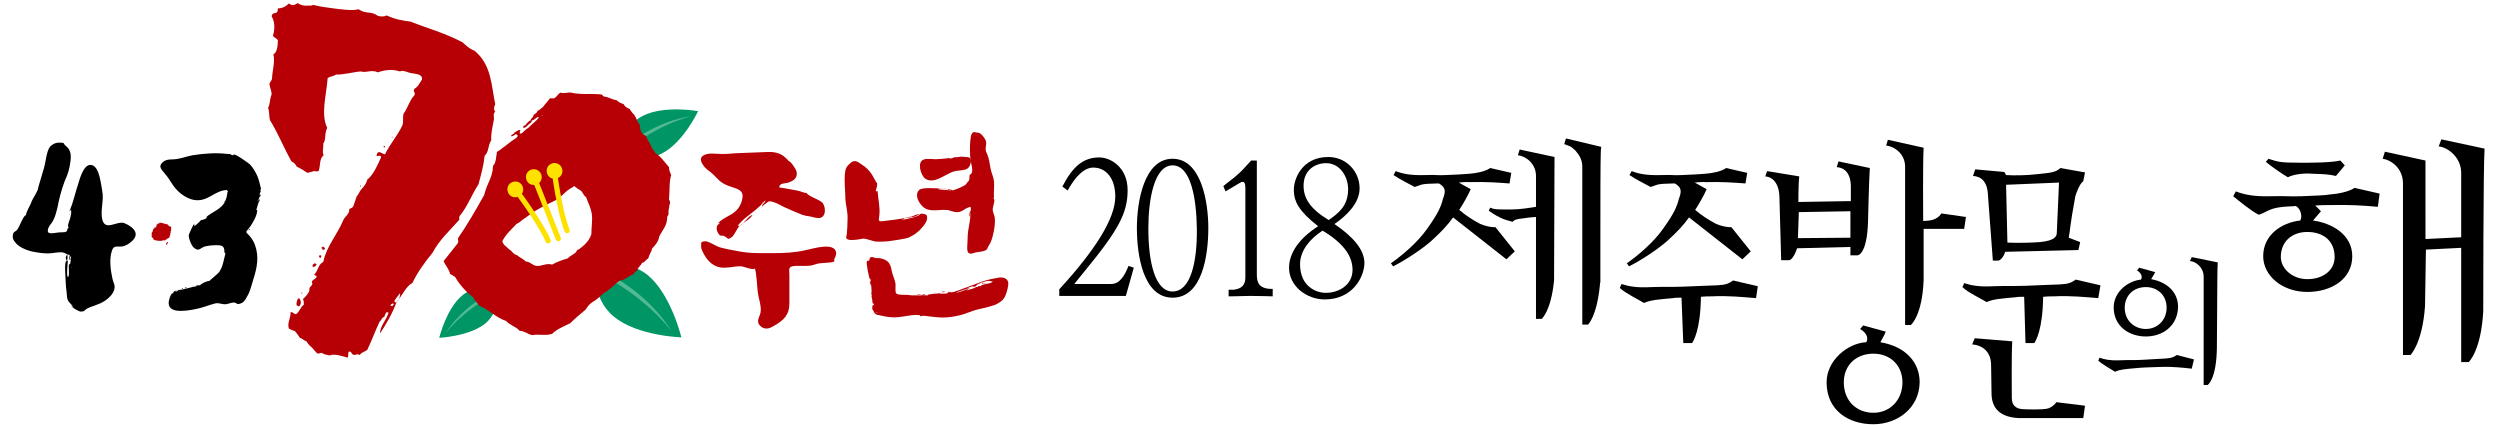 <?xml version="1.0" encoding="utf-8"?>
<!-- Generator: Adobe Illustrator 22.0.1, SVG Export Plug-In . SVG Version: 6.00 Build 0)  -->
<svg version="1.1" id="레이어_1" xmlns="http://www.w3.org/2000/svg" xmlns:xlink="http://www.w3.org/1999/xlink" x="0px"
	 y="0px" viewBox="0 0 566.9 96.4" style="enable-background:new 0 0 566.9 96.4;" xml:space="preserve">
<style type="text/css">
	.st0{fill:#009565;}
	.st1{fill:#51BA95;}
	.st2{fill-rule:evenodd;clip-rule:evenodd;fill:#B60005;}
	.st3{fill:none;}
	.st4{fill:#B60005;}
	.st5{fill-rule:evenodd;clip-rule:evenodd;}
	.st6{fill:none;stroke:#FFE100;stroke-width:1.193;stroke-linecap:round;stroke-miterlimit:10;}
	.st7{fill:#FFE100;}
</style>
<path class="st0" d="M139.2,71.8c-5.3-4.4-4-11.1-4-11.1s6.3-2.6,11.7,1.7c5.3,4.4,7.6,14.1,7.6,14.1S144.5,76.2,139.2,71.8z"/>
<path class="st1" d="M138.2,63.3c0,0,7.9,4.1,14,11.7c0,0-3.8-6.9-13.1-12.3L138.2,63.3z"/>
<path class="st0" d="M110,73.4c3.6-3,2.7-7.6,2.7-7.6s-4.3-1.8-7.9,1.2c-3.6,3-5.2,9.6-5.2,9.6S106.3,76.3,110,73.4z"/>
<path class="st1" d="M110.6,67.6c0,0-5.4,2.8-9.5,7.9c0,0,2.6-4.7,8.9-8.4L110.6,67.6z"/>
<path class="st0" d="M150.1,34.8c-4.8,2.5-9.3-0.6-9.3-0.6s0.1-5.4,4.9-7.9c4.8-2.5,12.6-1.1,12.6-1.1S155,32.3,150.1,34.8z"/>
<path class="st1" d="M143.6,32.9c0,0,5.4-4.4,12.9-6.5c0,0-6.2,0.6-13.1,5.6L143.6,32.9z"/>
<g>
	<path class="st2" d="M86.2,75.6c-0.1-1.6,1.5-3.1,1.9-4.7c-0.7-0.4-0.7,0.5-1,1c-0.5,0-0.6,0.8-1,1c-1.1,2.3-1.7,4.1-2.8,6.4
		c-0.5,0.5-1.3,0.5-1.7,1.2c-0.5-0.3-0.8-0.1-1.2,0c-0.8-0.1-0.5-0.6-1.1-0.8c-0.6,0.1-0.1,0.9-0.5,1.4c-1.6-0.5-3-0.9-4.1-0.5
		c-0.6-0.2-0.9-0.1-1.6-0.5c-0.6-0.3-0.6,0.3-1.2,0c-0.5-0.4-0.7-0.9-1.3-1.4c-0.5-0.4-0.8-0.8-1.1-1.3c-0.7-0.2-0.8-0.6-1.5-0.8
		c-0.3-0.5-0.7-1-1.1-1.5c-0.8-0.3-0.7-0.2-1.4-0.6c-0.4-1.3,0.4-2.2,0.4-3.7c0.5-0.2,0.8,0.6,1.3,0.4c0.7-0.5,1-1.7,1.7-2.1
		c0-0.4,0-0.9-0.2-1.3c0.5-0.4,1-1,1.4-1.7c0.1-0.2,0-0.5,0.1-0.8c0.2-0.5,0.9-0.6,0.5-1.4c0.2-0.5,0.7-0.5,1-1
		c0.5-0.4-0.6-0.4-0.4-0.7c0.9-0.9,0.8-2.2,2-2.8c0.8-3.7,3.1-6,4.6-9.6c0.4-0.8,1.4-1.3,1.3-2.4c0.3-0.2,0.7-0.2,0.9-0.6
		c0.3-0.8,0.5-1.5,0.8-2.3c0.4-0.4,0.6-1,0.9-1.4c0.5-0.7,1.1-1,1.5-2.4c1.3-1,2.2-3,3.1-5c0-0.9-1.1,0.1-1-0.5
		c0.3-1.4,1.2-0.3,1.9-0.2c1.2-2.5,2.8-4.1,4-6.7c0.2-0.8,0-1.6,0.2-2.5c0.9-1.2,1.4-3.1,2.4-4.1c0.5-0.7-0.4-0.9,0.1-1.6
		c0.7-0.3,1.2-1.3,1.7-2.1c0.1-1.3-1.5-1.2-2.3-1.4c-0.9-0.1-2-0.8-2.7-0.4c-1.9-0.6-3.6-0.3-5,0.2c-1.6-0.7-2.5,0.2-3.9-0.2
		c-1.5,0.1-4.1,0.8-5.6,0.7c-0.5,0.4-1.3,0.4-1.9,0.8c-0.3,4-1.6,8.2-0.1,11.3c-0.7,1.4-0.2,2.6-0.9,3.6c0.1,0.9-0.3,1.9,0.1,2.6
		c-1,0.8-0.7,2.1-1.1,3.5c-0.3,0.4-1-0.1-1.4,0.2c-0.4,0.1-0.8,0.2-1.2,0.3c-0.7-0.5-1.5-1-2.4-1.4c-0.2-0.4-0.5-0.9-1.2-1.2
		c-1.7-3-3-6.3-4.9-9.4c-0.2-0.9-0.1-1.9-0.4-2.8c0.5-0.8,0.3-1.8,0.8-3c0-0.8-0.4-1.5-0.5-2.3c0.1-0.7,0.6-0.7,0.6-1.5
		c0.1-1.8,0.7-3.7,0.3-5.3c0.8-0.3,1-1.9,1-2.9c0.2-0.6-0.9-0.8-1.1-1.3c0.5-1.7,0.4-3.2-0.3-4.4c0.2-1.3,1.5-0.1,1.4-1.8
		c1,0,1.8-0.4,2.5-1.1c1,0.7,1.4,0.2,2-0.1c0.7,0.5,1.2,0.5,1.8,0.6c0.6-0.1,1.3,0.1,1.7-0.2c1.5,0.4,3.1,0.6,4.6,0.8
		c1.5,0.2,4.4,0.6,5.7,0.2c1.8,1.2,2.7,0.3,4.4,1.5c0.7,0.2,1.4,0.2,2-0.1c1.9,0.9,3.7,1.2,5.4,1.4c4,1.6,7.6,2.5,11.8,4.7
		c0.8,0.7,1.4,1.4,2.7,1.9c3.9,3.2,3.8,7.9,4.7,12.1c-0.3,0.7-0.4,1.3,0,1.7c-0.6,0.6-0.2,1.3-0.3,1.8c-0.3,1.7-0.7,3.1-0.6,4.7
		c-0.8,1.2-0.5,2.7-1.5,3.5c-0.2,2.1-0.8,4.3-1.4,6.5c-1.5,2.3-2.6,5.2-4.2,7.1c-0.4,0.5,0.1,0.7-0.3,1.1c-2.1,2.4-4.3,4.3-5.9,7.3
		c-1.7,2.1-3.3,4.2-4.6,6.9c-1.5,0.7-2.3,3-3.5,4.1C89,71.1,87.6,73.4,86.2,75.6z M89.3,68.9c-0.4-0.2-0.6,0.1-0.8,0.4
		C89,69.5,89.2,69.3,89.3,68.9z M89.5,68.1c-0.1,0.2-0.1,0.4,0.2,0.5c0.5-0.2,1.2-1.4,1-2.1C90.3,67,89.9,67.5,89.5,68.1z"/>
	<path class="st2" d="M67.8,67.6c0.5,0.5,0.6,1.4,0,1.9c-0.2-0.1-0.3-0.2-0.5-0.2C67.1,68.8,67.4,67.7,67.8,67.6z"/>
	<path class="st2" d="M68.5,66.7c-0.2-0.1-0.1-0.3-0.1-0.4C68.6,66.3,68.5,66.5,68.5,66.7z"/>
	<path class="st2" d="M70.8,60.4c0.2-0.5,0.4-0.9,1-0.5C71.6,60.3,71.4,60.7,70.8,60.4z"/>
	<path class="st2" d="M72.3,58.3c0.1-0.2,0.1-0.3,0.2-0.5c0.1,0.1,0.2,0.1,0.4,0.2c-0.1,0.2-0.1,0.3-0.2,0.5
		C72.5,58.4,72.4,58.3,72.3,58.3z"/>
	<path class="st2" d="M72.9,56.3c0-0.1,0.1-0.2,0.1-0.3c0.1,0.1,0.2,0,0.2-0.1c0.1,0.1,0.2,0.1,0.4,0.2c-0.1,0.1,0,0.2,0.1,0.2
		c0,0.1-0.1,0.2-0.1,0.3c-0.1-0.1-0.2,0-0.2,0.1c-0.1-0.1-0.2-0.1-0.4-0.2C73.2,56.4,73.1,56.4,72.9,56.3z"/>
	<path class="st2" d="M81.8,42.4c-0.2-0.1-0.1-0.3-0.1-0.4C81.9,42,81.8,42.2,81.8,42.4z"/>
	<path class="st2" d="M87.1,33.5c-0.2-0.2-0.1-0.5,0.1-0.4C87.5,33.3,87.2,33.3,87.1,33.5z"/>
	<path class="st2" d="M88.9,31.2c-0.2-0.1,0-0.2,0.1-0.2C89.1,31.1,89,31.2,88.9,31.2z"/>
</g>
<g>
	<path d="M341.6,58.8l-12.1-9.5c-1.2,1.7-2.6,3.2-4.9,5.3c-2,1.8-5.9,4.4-8.7,5.8l-0.5-0.7c2.6-1.8,6.1-4.8,8.2-7.8
		c2.6-3.6,3.2-5.2,3.6-6.8c0.8-2,0.4-2.7-0.9-3.5h-0.4c-3.9,0.1-3.2,0.2-5.1,0.8c-1.3-0.7-3.5-1.8-4.8-2.7l0.5-0.9
		c1.5,0.6,3.4,1,6.6,0.9c3.3-0.1,2.2,0.1,4.7,0c2.3-0.1,4.6-0.2,5.4-0.3c1.4-0.1,3.7-0.5,4.7-1.3l4.8,1.1l-0.4,2.4
		c-2.7-0.2-5.3-0.4-9-0.3c0,0-0.7-0.1-2.5,0.1l2.7,1.5c-0.5,1.2-1.8,3.5-2.6,4.7c1.4,1.2,2.9,2.2,4.8,3.2c1,0.4,2.4,0.8,3.4,0.7
		l4.4,5.5L341.6,58.8z M352.4,63.6c-0.7,7-2.8,8.7-2.8,8.7h-1.3V49.2c-1.7,0.1-2.8,0.3-2.8,0.3c-2,0.2-2.1,0.4-2.5,0.8
		c-1.3-0.4-1.7-0.4-2.9-1c-1.2-0.6-1.6-0.9-2.5-1.5l0.3-0.7c1.2,0.4,1,0.4,4.8,0.4c1.8,0,3.7-0.3,5.6-0.6v-7c0-2.8-2.3-4.5-4.1-4.7
		l0.4-1.3l7.9,1.7L352.4,63.6z M363.1,33.3c0,0.2-0.1,0.6-0.1,1c-0.1,2.7-0.1,10.5-0.1,23.1v6.6c-0.1,0.2-0.1,0.4-0.1,0.6
		c-0.7,7.2-2.7,9-2.7,9h-1.3l0-35.8c0-1.3-0.5-2.4-1.2-3.2c-0.1-0.1-0.2-0.3-0.3-0.4c-0.4-0.4-0.9-0.8-1.2-1
		c-0.2-0.1-0.4-0.1-0.5-0.2l-0.3-0.1h-0.1c-0.1,0-0.1,0-0.1-0.1c-0.1,0-0.2-0.1-0.4-0.1l0.4-1.3L363.1,33.3z"/>
	<path d="M398.2,67.6c-2.6-0.2-6.4-0.6-10-0.4c-0.9,0-1.6,0-2.5,0.1c-0.1,7.6-1.7,10-2,10.5h-2l-0.4-10.3c-0.9,0-1.4,0-1.9,0.1
		c-3.2,0.3-5.1,0.4-6.6,1.1c-1.5-0.9-4.2-2.2-5.5-3.4l0.4-0.9c1.5,0.5,3.4,0.9,6.7,0.7c3.3-0.1,4.4,0,7.3-0.1c3-0.1,6.8-0.3,7.6-0.3
		c2.1-0.1,2.7-0.4,3.7-1.1l5.6,1.3L398.2,67.6z M395.1,58.8L383,49.3c-1.2,1.7-2.6,3.2-4.9,5.3c-2,1.8-5.9,4.4-8.7,5.8l-0.5-0.7
		c2.6-1.8,6.1-4.8,8.2-7.8c2.6-3.6,3.2-5.2,3.6-6.8c0.8-2,0.4-2.7-0.9-3.5c-0.1,0-0.4,0-0.4,0c-3.9,0.1-3.2,0.2-5.1,0.8
		c-1.3-0.7-3.5-1.8-4.8-2.7l0.5-0.9c1.5,0.6,3.4,1,6.6,0.9c3.3-0.1,2.2,0.1,4.7,0c2.3-0.1,4.6-0.2,5.4-0.3c1.4-0.1,3.7-0.5,4.7-1.3
		l4.8,1.1l-0.4,2.4c-2.7-0.2-5.3-0.4-9-0.3c0,0-0.7-0.1-2.5,0.1l2.7,1.5c-0.5,1.2-1.8,3.5-2.6,4.7c1.4,1.2,2.9,2.2,4.8,3.2
		c1,0.4,2.4,0.8,3.4,0.7l4.4,5.5L395.1,58.8z"/>
	<path d="M424,38.1c-0.2,3-0.4,12-0.4,12c-0.2,7.8-2.4,7.8-2.4,7.8h-1.6v-1.9l-12.1,0.3c-0.5,1.6-1.3,2.7-1.8,2.7h-1.8l-0.4-14.4
		c-0.1-3.1-1.6-4.5-3.2-4.6l0.4-1.2l7.3,1.2c-0.1,0.6-0.2,2.9-0.2,5.8l11.9-0.2v-3.2c0-3.2-1.5-4.4-3.2-4.5l0.4-1.3L424,38.1z
		 M419.6,47.9l-11.7,0.2l-0.2,5.9l11.9-0.1L419.6,47.9z M424.8,96.2c-5.6,0-10.6-3.1-10.6-9.5c0-5,4.8-8.9,9-9.1
		c0.7-1.3-0.4-2.4-1.4-3l0.7-0.8l5.1,1.4c-0.1,0.4-0.6,1.3-1.2,2.4c5.8,1,8.9,4.6,8.9,9.1C435.2,92.6,430.2,96.2,424.8,96.2z
		 M424.8,80.2c-4,0-6.7,2.7-6.7,6.5c0,4.2,2.9,6.9,6.7,6.9c3.8,0,6.6-2.9,6.6-6.9C431.4,82.9,428.7,80.2,424.8,80.2z M445.4,51.9
		l-9.2,0v11.6c-0.3,8.1-2.9,10.2-2.9,10.2H432V37.8c0-2.9-2.4-4.6-4.3-4.8l0.4-1.3l8.1,1.8c-0.2,3.1-0.1,16.6-0.1,16.6
		c0.7,0,1.8-0.1,2.3-0.3c1.1-0.4,1.6-1,1.8-1.4l5.6,0.8L445.4,51.9z"/>
	<path d="M475.8,67.6c-2.6-0.2-6.4-0.6-10-0.4c-0.9,0-1.6,0-2.5,0.1c-0.1,7.6-1.7,10-2,10.5h-2L459,67.3c-0.9,0-1.4,0-1.9,0.1
		c-3.2,0.3-5.1,0.4-6.6,1.1c-1.5-0.9-4.3-2.2-5.5-3.4l0.4-0.9c1.5,0.5,3.4,0.9,6.7,0.7c3.3-0.1,4.4,0,7.3-0.1c3-0.1,6.8-0.3,7.6-0.3
		c2.1-0.1,2.7-0.4,3.7-1.1l5.6,1.3L475.8,67.6z M472.4,94.8l-14.7,0c-4-0.2-6.1-2.1-6.1-5.6l-0.1-6.6c-0.1-3.3-2.5-4.4-4.3-4.5
		l0.6-1.4l8.5,0.7c-0.2,2.7-0.1,13-0.1,13c0.1,2,1.5,2.4,2.9,2.4c0,0,4.1,0.2,5.4-0.2c0.8-0.3,1.5-0.9,1.8-1.4l6.5,0.8L472.4,94.8z
		 M472.4,41.1c-0.8,0.5-1.6,2.7-1.8,3.4c-1.3,7-1.2,8.1-1.5,9.4l2.6,1l-0.4,1.8l-16.6,0.4c-0.4,1.3-1.2,2-1.6,2h-1.2l-1.1-14.7
		c-0.1-3.3-1.6-4.4-3.4-4.5l0.5-1.5l6.6,0.6l0.4,0.7c1.9,0.1,4.5,0.1,7-0.2c3-0.3,4.3-0.4,5.3-1.4l5.6,1L472.4,41.1z M454.9,41.9
		l0.3,13.1c0,0,2.9,0.2,7.3-0.1c3.4-0.3,3.9-1.3,3.9-2.1l0.5-11.4L454.9,41.9z"/>
	<path d="M497,83.6c-1.8-0.2-4.4-0.5-6.9-0.4c-2.6,0.1-4.1,0.1-6,0.3c-2.2,0.2-3.5,0.3-4.5,0.8c-1.1-0.7-2.9-1.7-3.8-2.5l0.3-0.7
		c1,0.4,2.4,0.7,4.6,0.6c2.3-0.1,3,0,5-0.1c2.1-0.1,4.7-0.3,5.3-0.3c1.4-0.1,1.9-0.3,2.6-0.8l3.9,1L497,83.6z M486.6,76.3
		c-3.8,0-7.3-2.3-7.3-6.6c0-3.5,3.2-6,6.2-6.3c0.5-0.9-0.3-1.7-0.9-2.1l0.5-0.6l3.6,1c-0.1,0.3-0.5,0.9-0.9,1.6
		c3.8,0.7,6.1,3.1,6.1,6.3C493.8,73.9,490.4,76.3,486.6,76.3z M486.6,65.1c-2.9,0-4.8,2-4.8,4.7c0,2.9,2.2,4.8,4.8,4.8
		c2.6,0,4.7-2,4.7-4.8C491.3,66.8,489.1,65.1,486.6,65.1z M502.9,59.5c-0.1,1.6-0.1,4.4-0.1,4.4l-0.1,15c-0.1,7.2-2.1,8.4-2.1,8.4
		h-0.9V62.7c0-2-1.7-3.4-3.1-3.5l0.4-0.9L502.9,59.5z"/>
	<path d="M539.2,46.9c-3.3-0.3-6.3-0.5-10.7-0.4c-1.1,0-2.2,0-3.5,0.1l1.3,1.3l-1.8,2.1c4.3,0.6,8.9,3.2,8.9,8.1
		c0,5.1-4.6,8.1-10.2,8.1c-5.7,0-10-3.7-10-8.1c0-4.8,4.1-7.6,8.4-8.1c0.6-1,0-2.9-1.1-3.3c-0.4,0.1-0.8,0.1-1.3,0.1
		c-4.7,0.2-4.8,1.2-7,1.9c-1.8-0.9-4.3-3-5.8-4.2l0.6-1.1c1.8,0.7,4,1.2,7.8,1.1c4-0.1,4,0.1,7,0c2.7-0.1,5.5-0.2,6.5-0.4
		c1.6-0.1,4.4-0.6,5.6-1.5l5.7,1.3L539.2,46.9z M529.7,39.9c-1.9-0.4-2.4-0.4-5.3-0.5c-2.2-0.2-4.5,0.2-5.6,0.8
		c-1.5-0.9-3.7-2.4-5-3.5l0.6-0.7c2.2,0.7,2.5,0.9,7.4,0.9c2.4,0,6.7,0,8.9-0.5l1,1.1L529.7,39.9z M523.2,52.6c-3.3,0-6,2-6,5.7
		c0,2.5,2.5,5,6,5c3.7,0,6.2-2.1,6.2-5C529.4,54.4,526.6,52.6,523.2,52.6z M563.4,33.7c-0.3,4.3-0.3,36.9-0.3,36.9
		c-0.5,9-3.3,11.5-3.3,11.5h-1.7V56.2l-8,0.4l-0.2,12.8c-0.6,8.5-3.3,11.1-3.3,11.1h-1.7l0-38.9c0-3.4-2.6-5.3-4.6-5.6l0.5-1.6
		l9.2,2L550,54.2l8.1-0.4l0-14.6c0-3.5-3-5.8-5.1-6l0.6-1.6L563.4,33.7z"/>
</g>
<g>
	<path d="M257.1,60.7l-1.8,6.4l-15.1,0v-1.5c8-8.7,12.7-16,12.7-21c0-4.2-2.1-6.6-5-6.6c-2.1,0-4.1,2.1-5.8,5.2l-1.2-0.9
		c2.3-4.4,4.6-6.6,8.4-6.6c2.6,0,6.4,2.3,6.4,7.4c0,5.2-2,9-10,18.7c-0.6,0.8-1.5,1.8-2.1,2.6c5.6,0,4.8,0,8.2,0
		c1.3,0,1.9-0.5,2.6-1.3c0.7-0.9,1.1-1.8,1.5-2.8L257.1,60.7z"/>
	<path d="M265.9,67.5c-6.7,0-8.1-9.7-8.1-15.8c0-5.9,1.6-15.7,8.1-15.7c6.5,0,8.1,9.8,8.1,15.7C274,57.7,272.7,67.5,265.9,67.5z
		 M265.9,37.5c-4.2,0-5.5,7.8-5.5,14.3c0,7.6,1.5,14.3,5.5,14.3c4.1,0,5.6-6.7,5.5-14.3C271.3,45.2,270.1,37.5,265.9,37.5z"/>
	<path d="M288.6,67.2c0,0-3-0.1-5.2-0.1c-1.8,0-2.3,0.1-4.8,0.1v-1.5c0.5,0,0.8,0,1.1,0c1.8-0.2,2.7-1,2.7-2.8V42.6
		c0-1-0.2-1.8-1.3-1.1l-3.2,1.9l-0.5-1.2c0.4-0.3,0.7-0.6,1-0.8c3.3-2.5,3.8-3.4,5.3-5h1.3v25.6c0,1.4,0,3.3,2.9,3.5
		c0.1,0,0.3,0,0.7,0V67.2z"/>
	<path d="M300.4,67.9c-4.1,0-8.1-3-8.1-7.2c0-3.2,2.2-6.6,6.6-9.4c-4.5-3.5-5.4-5.7-5.5-7.8c-0.2-2.8,1.8-7.9,7.8-7.9
		c4.1,0,7.1,3.3,7.1,7.1c0,3.3-2.8,6.1-5.7,8.1c4.4,3,6.8,5.9,6.8,8.9C309.3,63,306.6,67.9,300.4,67.9z M299.9,52.3
		c-2.8,1.8-5.1,4.5-5.1,7.6c0,5,3.6,6.6,6.1,6.5c2.9-0.1,5.8-1.9,5.8-5.2C306.7,58.4,305.1,55.4,299.9,52.3z M300.7,37
		c-2.4,0-5.1,1.5-5.1,5.1c0,2.8,1.4,5.2,5.7,7.8c2.1-1.5,4.4-3.1,4.4-7C305.7,40.1,303.9,37,300.7,37z"/>
</g>
<path class="st3" d="M132.9,44.5c-0.5-0.3-0.7-0.9-1.1-1.4c-0.6-0.3-1.1-0.7-1.6-1.1c-0.2,0.1-0.3,0.1-0.4,0.3
	c-1.4,0.7-2.3,1.9-3.6,2.8c-1.6,0.8-3.3,1.6-4.8,2.5c-0.6,0.6-1.5,0.9-2.1,1.5c-0.8,0.4-1.4,1.2-2.2,1.5c-1.1,1.3-2.5,2.3-3.2,3.9
	c0.2,0.9,1,1.3,1.5,1.8c0.7,0.4,1,1.2,1.9,1.4c0.6,0.5,1.4,0.8,1.9,1.4c1.1,0,1.5,0.9,2.5,1c1,0.1,2.2-0.7,3.5-0.3
	c1-0.6,2.2-1.1,3.5-1.4c0.6-0.6,1.4-0.9,1.9-1.4c0.2-0.2,0.1-0.7,0.6-0.6c1.2-0.9,2.3-1.9,2.9-3.5c0-1.6,0.3-3.2,0.1-4.6
	C134,46.9,133.3,45.8,132.9,44.5z"/>
<path class="st3" d="M79.1,84.2c0.6,0.3,0.9,0,1-0.6C79.5,83.3,79.4,83.8,79.1,84.2z"/>
<path class="st3" d="M88.5,81.4c0,0.2-0.1,0.5,0.3,0.5c0.6-0.3,1.4-1.7,1.1-2.5C89.4,80.1,89,80.7,88.5,81.4z"/>
<path class="st4" d="M151.7,45.2c0.2-1.8,0-4,0.5-5.5c-0.2-0.5-0.5-1-0.5-1.8c-1-1.1-1.8-2.4-3.1-3.2c-0.2-0.5-0.6-0.8-0.8-1.2
	c-0.3-1-1-1.6-1.3-2.7c-1-0.3-1.4-1.2-1.4-2.5c-0.6-0.6-0.8-1.6-1.3-2.3c-0.1-0.2-0.3-0.2-0.4-0.4c-0.2-0.3-0.5-0.6-0.6-0.9
	c-0.6-0.2-1.1-0.5-1.4-1.1c-0.7-0.2-1.2-0.5-1.6-0.9c-1.1-0.1-1.7-0.7-2.8-0.8c-0.4-0.1-0.3-0.5-0.8-0.5c-2.4-0.2-4.6,0.1-6.7-0.4
	c-0.9-0.1-1.6,0.3-2.4,0c-0.6,0.3-0.8,1-1.5,1.3c-0.3,0-0.6,0-0.9,0c-0.5,0.7-1.1,1.3-1.6,2c-0.4,0.2-0.7,0.7-1.2,0.8
	c-0.1,0.5-0.5,0.7-0.9,0.9c0,0.7-0.6,0.7-0.7,1.3c-0.4,0.1-0.6,0.5-0.9,0.7c-0.1,0.5-0.8,0.4-0.8,0.9c0.4,0.3,0.8-0.3,1.1-0.5
	c0.3-0.4,0.9-0.5,0.9-1.1c0.7,0,1.1-1,1.6-0.7c-0.5,0.8-1.3,1.3-2,2c-0.3,0.4-0.8,0.6-1.1,0.9c-0.4,0.3-0.6,0.8-1.2,0.8
	c-0.2-0.4,0.4-0.9-0.1-0.8c-0.5,0-0.7,0.4-1.1,0.5c-0.1,0.5-0.8,0.4-0.8,0.9c0.7,0.1,1.1-1,1.5-0.1c-0.2,0.6-0.9,0.8-1.4,1.2
	c-0.8,0.6-1.8,1.4-2.5,1.9c-0.3,0.2-0.5,0.4-0.8,0.5c-0.2,1-0.2,2.6-0.9,3.2c-0.1,2.8-1.3,3.7-2,6.6c-1.7,3.1-4,7-5.8,9.6
	c-0.4,0.6,0.2,0.9-0.3,1.5c-1,1.3-2.1,2.6-3.1,3.9c0.1,0.5,1.6,2.4,1.4,2.9c0.5,0.2,0.8,0.5,1.2,0.7c1.1,1.9,2.5,3.4,4.2,4.7
	c0.2,0.8,0.9,1.1,1.2,1.8c2.3,0.9,3.8,2.7,6.2,3.5c0.8,1,2.2,1.2,3,2.2c1.2,0.1,1.8,0.7,2.8,1c1.6-0.3,3.2,0.2,4.6-0.3
	c1.1-1.1,2.7-1.7,4.1-2.4c1.1-1.1,2.3-2.1,3.5-3.1c0.4-0.6,0.8-1.2,1.4-1.6c1.1-0.6,1.9-1.4,2.8-2.2c1.4-0.7,2.3-2,3.6-2.8
	c1.3-0.1,1.9-1.1,3.1-1.4c0.1-0.4,0.3-0.7,0.7-0.7c0.2-0.9,0.9-1.2,1.2-1.9c0.7-0.1,0.8-0.7,1.4-1c0.2-0.9,0.7-1.4,0.9-2.3
	c0.7-0.7,1.4-1.5,1.6-2.7c0.7-1.4,1.8-2.4,1.8-4.4c0.1-0.3,0.3-0.4,0.3-0.7c-0.1-0.9,0.2-1.4,0.2-2.1
	C152.1,46.1,151.9,45.6,151.7,45.2z M123,26.2c0.1,0.1-0.1,0.2-0.1,0.1C122.8,26.2,122.9,26.1,123,26.2z M134.1,53.1
	c-0.5,1.6-1.7,2.6-2.9,3.5c-0.4-0.1-0.4,0.4-0.6,0.6c-0.5,0.5-1.3,0.8-1.9,1.4c-1.3,0.4-2.5,0.8-3.5,1.4c-1.3-0.4-2.4,0.4-3.5,0.3
	c-1-0.1-1.5-1-2.5-1c-0.5-0.6-1.4-0.9-1.9-1.4c-0.9-0.2-1.2-1-1.9-1.4c-0.5-0.6-1.3-0.9-1.5-1.8c0.8-1.6,2.1-2.7,3.2-3.9
	c0.9-0.4,1.4-1.1,2.2-1.5c0.6-0.6,1.5-0.9,2.1-1.5c1.5-0.9,3.2-1.7,4.8-2.5c1.3-0.8,2.1-2.1,3.6-2.8c0.1-0.1,0.2-0.2,0.4-0.3
	c0.5,0.4,1.1,0.8,1.6,1.1c0.4,0.5,0.6,1.1,1.1,1.4c0.4,1.2,1.1,2.4,1.3,3.9C134.4,49.8,134.1,51.4,134.1,53.1z"/>
<g>
	<path class="st5" d="M58.7,45c0,0-0.3,0.4-0.3,0.5C58.7,45.6,58.6,45.1,58.7,45c0,0,0.1,0,0.1,0c-0.1,0,0.1,0.5,0.1,0.5
		c-0.3,0-0.6,1.8-0.8,2.1c0,0,0.2,0,0.2,0c0.2,1-1.2,3.4-1.9,4.2c-0.8,1-0.7,0.7,0.2,1.7c0.5,0.6,0.9,1.2,1.2,2c1,2.7,0.5,5.2-0.4,8
		c-0.4,1.2-0.7,2.7-1.3,3.6c-0.3,0.6-0.8,1.5-1.5,1.7c-1,0.4-0.9-0.2-1.6-0.2c-0.7,0-1.3,0.4-2,0.4c-0.8,0-1.4-0.4-2.2-0.2
		c-1.5,0.4-2.9,1-4.5,1.3c-2.5,0.5-7.2,1.2-5.8-2.6c0.1-0.2-0.2-0.4,0.3-0.3c0-0.1-0.2-0.2-0.2-0.2c0-0.1,0.4,0,0.3-0.2
		c-0.2,0,0.1,0.1-0.2,0c0.1-0.2,0.6-0.3,0.6-0.4c0-0.5,1.1-0.6,1.1-0.6c-0.2,0-0.3,0.2-0.5,0.1c0,0-0.1,0.1-0.1,0.1
		c0,0.4,0.8-0.3,0.8-0.3c0,0.3,3.7-0.9,3.6-0.7c0.1,0,0.6-0.2,0.6-0.2c0-0.1-0.4,0.1-0.4,0.1c0-0.3,0.8-0.2,1-0.2c0-0.3,1.5-1,2.1-1
		c0-0.1,2-1.7,2.2-2c0.7-1.1,0.8-1.7,1.1-2.9c0.1-0.6,0.3-0.9,0.3-1.5c-0.1,0-0.1,0-0.2,0.1c0-1.5-0.3-1.8-1.8-1.8
		c-0.9,0-1.9,0.1-2.7,0.3c-1.1,0.4-1.3,1.2-2.4,0.3c-0.6-0.5-1.2-2-1.2-2.8c0-0.3,1.1-2.7,1.3-2.7c0,0.1-0.2,0.5,0,0.5
		c0.3,0,1.5-1.3,1.5-1.3c0.3,0,1.3-0.3,1.3-0.6c0,0-0.1,0-0.1,0c-0.1-0.3,2.5-1.7,2.7-1.9c1.1-0.8,1.5-1.4,1.9-2.7
		c0.1-0.4,0.1-1.1,0.3-1.4c-0.2,0-0.2,0-0.2-0.2c-2.5,0-4,2.2-6.5,2.3c-2.3,0.1-4.5-1.6-5.7-3.3c-0.7-1-1.1-1.8-1.9-2.7
		c-0.9-1.1-1.6-1.7-0.4-2.7c1-0.8,2.1-0.4,3.4-0.7c1.1-0.2,2.2-0.6,3.3-0.8c2.5-0.4,5.4-0.6,7.8-0.3c0.3,0,0.6,0,0.9,0.1
		c0,0.3,0.8,0.2,0.7,0.1c0,0-0.2,0-0.2,0c0-0.6,3.5,1.9,3.8,2.2c0.7,0.8,1.5,2,1.9,3.3c0.3,0.8,0.5,2.1,0.6,2.1
		c0,0.1-0.2,0.4-0.2,0.5c0,0.1,0.2,0,0.2,0c-0.1,0.4-0.4,0.6-0.3,1.1c0.1,0,0.1-0.2,0.2-0.2C59.2,44.5,58.7,44.7,58.7,45z M58,47.6
		C58,47.8,58.1,47.7,58,47.6z M43.3,52.3C43.2,52.6,43.4,52.3,43.3,52.3z M44.1,65C44,65.1,44.2,64.9,44.1,65z M56.5,65.5
		C56.7,65.5,56.5,65.4,56.5,65.5z M40.7,66C40.3,66,40.7,66.2,40.7,66z M40.2,66.1C40.2,66.1,40.2,66.1,40.2,66.1
		C40.2,66.2,40.2,66.2,40.2,66.1z"/>
	<path class="st5" d="M48.6,34.9C48.4,35.1,48.6,34.8,48.6,34.9z"/>
	<path class="st5" d="M52.8,34.9C52.8,34.9,52.8,35.1,52.8,34.9z"/>
	<path class="st5" d="M51,45.6C51,45.9,50.6,45.6,51,45.6z"/>
	<path class="st5" d="M56.7,51.9c0,0.2-0.2,0.3-0.4,0.3C56.4,52.1,56.6,51.9,56.7,51.9z"/>
	<path class="st5" d="M45.3,64.7C45.1,64.7,45.3,64.5,45.3,64.7z"/>
	<path class="st5" d="M43.7,64.8C43.8,64.8,43.7,64.9,43.7,64.8z"/>
	<path class="st5" d="M43.6,64.8C43.6,64.9,43.4,64.8,43.6,64.8z"/>
	<path class="st5" d="M42.3,65.1c0,0.1-0.1,0.3-0.3,0.3C42,65.2,42.1,65.1,42.3,65.1z"/>
	<path class="st5" d="M42.7,65.2C42.8,65.2,42.7,65.3,42.7,65.2z"/>
	<path class="st5" d="M41.5,65.3c0,0.4-0.2,0-0.3,0.1C41.2,65.3,41.4,65.3,41.5,65.3z"/>
	<path class="st5" d="M41.6,65.3C41.6,65.3,41.6,65.4,41.6,65.3z"/>
	<path class="st5" d="M41.1,65.5C41.2,65.5,41.1,65.6,41.1,65.5z"/>
	<path class="st5" d="M41.9,65.5C41.9,65.6,41.8,65.5,41.9,65.5z"/>
	<path class="st5" d="M41.3,65.6C41.3,65.8,41,65.6,41.3,65.6z"/>
	<path class="st5" d="M40.7,65.7C40.7,65.7,40.6,65.7,40.7,65.7z"/>
	<path class="st5" d="M40.1,65.7C40.2,65.7,40.1,65.9,40.1,65.7z"/>
</g>
<g>
	<path class="st5" d="M14.4,32.4c0.2,0.6,1,0.9,1.3,1.6c0.4,0.7,0.4,1.6,0.3,2.4c-0.2,1.8-0.6,3.1-1.3,4.6c-0.8,2.1-1.3,4.1-1.7,6.2
		c-0.2,0.8-0.5,2-1,2.9c-0.4,0.7-0.9,1.1-1.1,1.8c-0.4,1.5,1.2,0.9,2.5,0.8c1.1-0.1,1.9,0.2,1.9-0.9c0.3,0.1,0.2-0.2,0.2-0.5
		c-0.1,0,0,0.1-0.1,0.1c0-1,1-2.5,0.7-3.9c-0.1,0-0.1,0.4-0.3,0.4c0,0,0-0.1,0-0.1c0.8-1.9,1.3-4.2,1.9-6c0.4-1.3,1.4-5.1,3.3-4.3
		c1.6,0.6,1.9,4.4,2.2,5.9c0.4,2.1-0.5,4.3,0,6.4c0.7,2.7,3.3,0.2,5,0.8c1.7,0.7,3.7,2.2,1.8,4c-0.6,0.6-1.5,1.2-2.4,1.3
		c-1.1,0.1-1.8-0.3-2.2,0.9c-0.7,1.9-0.3,4.6,0.1,6.4c0.2,1,0.7,1.4,0.4,2.5c-0.3,1-1.1,1.8-2.1,2.5c-1.3,0.9-3,1.2-4.1,1.8
		c-0.5,0.3-0.7,0.9-1.5,0.5c0,0.1,0.4,0.1,0.3,0.2c-0.6,0-2.3-1-2.3-1.4c0.1,0,0.3,0.3,0.4,0.4c0,0,0,0,0,0c0-0.3-0.9-1.1-1.1-1.4
		c-0.4-0.7-0.3-1.4-0.4-2.1c-0.2-1.3-0.2-2.6-0.3-4.1c0-0.4-0.2-2.9,0.3-2.9c0-0.1-0.5-1.2,0.2-1.2c0,0.1,0.1,1-0.2,1
		c0,0,0,0.1,0,0.1c0,0,0.1,0,0.1,0.1c0.2-0.1,0.1-0.3,0.2-0.3c0,0.2-0.4,3.9,0,3.9c0.5,0,0-2.8,0.3-2.8c0-0.2,0.2-0.1,0.2-0.2
		c0,0.2,0.3-1.7,0.2-1.7c-0.3,0.1-0.2,0.6-0.1,0.8c0,0-0.2-0.1-0.2,0c-0.2,0,0-0.9,0-1.1c-0.6,0-0.9-0.5-1.9-0.6
		c-0.7,0-1.4,0.1-2.1,0.2c-1.6,0.2-3.2-0.1-4.7-0.4c-1.2-0.3-2.9-1-3.7-2.1c-0.2-0.3-0.6-0.7-0.5-1.4c0-1,0.6-0.9,1-1.4
		c0.6-0.8,1.4-3.3,2-3.3c0-0.8,1-2.2,1.3-3.2c0.2-0.5,1.5-2.5,1.4-2.8c0.3-1.2,1-3.3,1.4-4.8c0.4-1.4,0.5-3.5,1.3-4.7
		C12.4,32.2,13.3,32.3,14.4,32.4z M9.2,42.4C9.3,42.4,9.2,42.3,9.2,42.4z M16.3,47.4C16.3,47.5,16.4,47.3,16.3,47.4z M15.9,49.7
		C15.9,50,16,49.7,15.9,49.7z M16.3,59.3C16.3,59.4,16.5,59.4,16.3,59.3z M16.4,59.6C16.2,59.5,16.4,59.7,16.4,59.6z M16.3,60.6
		C16.3,60.8,16,60.6,16.3,60.6z M16.2,60.8C16.2,60.8,16.1,60.8,16.2,60.8C16.2,60.9,16.2,60.8,16.2,60.8z M23.1,68.6
		C23.2,68.6,23.1,68.5,23.1,68.6z"/>
	<path class="st5" d="M15.7,47.7C15.7,47.7,15.7,47.6,15.7,47.7C15.8,47.7,15.7,47.7,15.7,47.7z"/>
	<path class="st5" d="M15.8,48.5C15.8,49,15.6,48.5,15.8,48.5z"/>
	<path class="st5" d="M15.9,49.5C15.8,49.4,15.8,49.4,15.9,49.5z"/>
	<path class="st5" d="M15.5,51.7C15.5,51.8,15.5,51.7,15.5,51.7z"/>
	<path class="st5" d="M15.3,51.9C15.4,51.9,15.3,52.1,15.3,51.9z"/>
	<path class="st5" d="M15.3,57.5c0,0,0,0.8-0.2,0.7C15,57.8,15.3,57.7,15.3,57.5z"/>
	<path class="st5" d="M15.6,57.8C15.7,57.8,15.6,58,15.6,57.8z"/>
	<path class="st5" d="M15.8,58.1C16,58.1,15.8,58.3,15.8,58.1z"/>
	<path class="st5" d="M15.2,58.3C15.2,58.3,15.2,58.7,15.2,58.3z"/>
	<path class="st5" d="M16.5,58.4C16.5,58.4,16.5,58.4,16.5,58.4C16.5,58.4,16.5,58.4,16.5,58.4z"/>
	<path class="st5" d="M16.2,59C16.3,59,16.2,59.1,16.2,59z"/>
</g>
<path class="st2" d="M37.7,50.8C37.7,50.8,37.7,50.8,37.7,50.8C37.8,50.8,37.8,50.8,37.7,50.8c0.1,0,0.1,0,0.1,0c0,0,0,0,0,0
	c0,0,0,0,0,0c0,0,0,0,0,0c0,0,0,0,0,0c0,0,0,0,0,0c0,0,0,0,0,0c0,0,0,0,0,0c0,0,0,0,0,0c0,0,0,0,0,0c0,0,0,0,0,0c0,0,0,0,0,0
	c0,0,0,0.1,0,0.1c0,0,0,0,0.1,0c0,0,0,0,0,0c0,0,0,0,0,0c0,0,0,0,0,0c0,0,0,0,0,0c0,0,0,0,0,0c0,0,0,0,0.1,0c0,0,0,0,0,0
	c0,0,0,0,0.1,0c0,0,0,0,0,0c0,0,0,0,0,0c0,0,0,0,0,0c0,0,0,0,0,0c0,0,0,0,0,0c0,0,0,0,0,0c0,0,0,0,0,0c0,0,0,0,0,0c0,0,0,0,0,0
	c0,0,0,0,0,0c0,0,0,0,0,0c0,0,0,0,0,0c0,0,0,0,0,0c0,0,0,0,0,0c0,0,0,0,0,0c0,0,0,0,0,0c0,0,0,0,0,0c0,0,0,0,0,0c0,0,0,0,0,0
	c0,0,0,0,0,0.1c0,0,0.1,0,0.1,0c0,0,0,0,0,0.1c0,0,0,0,0,0c0,0,0,0,0,0c0,0,0,0,0,0c0,0,0,0,0,0c0,0,0,0,0,0c0,0,0,0,0,0
	c0,0,0,0,0,0c0,0,0,0,0,0c0,0,0,0,0,0.1c0,0,0.1,0,0.1,0.1c0,0,0,0,0,0c0,0,0,0,0,0c0,0,0,0,0,0c0,0,0,0,0,0c0,0,0,0,0,0
	c0,0,0,0,0,0c0,0,0,0,0,0c0,0,0,0,0,0c0,0,0,0,0,0c0,0,0.1,0,0.1,0c0,0,0,0,0,0c0,0,0,0,0,0c0,0,0,0,0,0c0,0,0,0,0,0c0,0,0,0,0,0
	c0,0,0,0,0,0c0,0,0,0,0.1,0c0,0,0,0,0,0c0,0,0,0,0,0c0,0,0,0,0,0c0,0,0,0,0.1,0c0,0,0,0,0,0.1c0,0,0.1,0,0.1,0c0,0,0,0,0.1,0
	c0,0,0,0,0,0c0,0,0,0,0,0c0,0,0,0,0,0c0,0,0,0,0,0c0,0,0,0,0,0.1c0,0,0,0,0,0c0,0,0,0,0,0c0,0,0,0,0,0c0,0,0,0,0,0c0,0,0,0,0,0
	c0,0,0,0,0,0c0,0,0,0,0,0c0,0,0,0,0,0c0,0,0,0,0,0c0,0,0,0,0,0c0,0,0,0,0,0c0,0,0,0,0,0.1c0,0,0.1,0,0,0.1c0,0,0,0,0,0c0,0,0,0,0,0
	c0,0,0,0,0,0c0,0,0,0,0,0c0,0,0,0,0,0c0,0,0,0,0,0.1c0,0,0,0,0,0c0,0,0,0,0,0c0,0,0,0,0,0c0,0,0,0.1,0,0.1c0,0,0,0,0,0c0,0,0,0,0,0
	c0,0,0,0,0,0c0,0,0,0,0,0c0,0,0,0,0,0.1c0,0,0,0,0,0c0,0,0,0,0,0c0,0,0,0,0,0.1c0,0,0,0,0,0c0,0,0,0,0,0c0,0,0,0,0,0c0,0,0,0,0,0
	c0,0,0,0,0,0c0,0,0,0,0,0c0,0,0,0,0,0c0,0,0,0,0,0c0,0,0,0,0,0c0,0,0,0,0,0c0,0,0,0,0,0c0,0,0,0,0,0c0,0,0,0,0,0c0,0,0,0,0,0.1
	c0,0,0,0,0,0.1c0,0,0,0,0,0c0,0,0,0,0,0c0,0,0,0,0,0c0,0,0,0.1,0,0.1c0,0,0,0,0,0c0,0,0,0,0,0c0,0,0,0,0,0c0,0,0,0,0,0
	c0,0,0,0-0.1,0c0,0,0,0,0,0c0,0,0,0,0,0c0,0,0,0,0,0c0,0,0,0,0,0c0,0,0,0,0,0c0,0,0,0,0,0c0,0,0,0,0,0c0,0,0,0,0,0c0,0,0,0,0,0
	c0,0,0,0,0,0c0,0,0,0,0,0.1c0,0,0,0,0,0.1c0,0,0,0,0,0c0,0,0,0,0,0c0,0,0,0,0,0c0,0,0,0,0,0.1c0,0,0,0,0,0c0,0,0,0,0,0c0,0,0,0,0,0
	c0,0,0,0,0,0c0,0,0,0,0,0c0,0,0,0,0,0c0,0,0,0,0,0c0,0,0,0,0,0c0,0,0,0,0,0c0,0,0,0,0,0c0,0,0,0,0,0c0,0,0,0,0,0c0,0,0,0,0,0
	c0,0,0,0,0,0c0,0,0,0,0,0c0,0,0,0,0,0c0,0,0,0,0,0c0,0,0,0,0,0c0,0,0,0.1,0,0.1c0,0,0,0,0,0c0,0,0,0,0,0c0,0,0,0,0,0c0,0,0,0,0,0
	c0,0,0,0,0,0.1c0,0,0,0,0,0c0,0,0,0-0.1,0c0,0,0,0,0,0c0,0,0,0,0,0c0,0,0,0,0,0c0,0,0,0,0,0c0,0,0,0,0,0c0,0,0,0,0,0c0,0,0,0,0,0
	c0,0,0,0,0,0c0,0,0,0,0,0c0,0,0,0,0,0c0,0,0,0,0,0c0,0,0,0,0,0c0,0,0,0,0,0c0,0,0,0,0,0c0,0,0,0.1,0,0.1c0,0,0,0,0,0c0,0,0,0,0,0.1
	c0,0,0,0,0,0c0,0,0,0,0,0c0,0,0,0,0,0c0,0,0,0.1,0,0.1c0,0,0,0,0,0c0,0,0,0,0,0.1c0,0,0,0,0,0.1c0,0,0,0-0.1,0c0,0,0,0,0,0.1
	c0,0,0,0,0,0c0,0,0,0.1,0,0.1c0,0-0.1,0,0,0.1c-0.1,0-0.1,0.1-0.1,0c0,0,0,0,0,0.1c0,0,0,0,0,0.1c0,0,0,0-0.1,0c0,0,0,0,0,0
	c0,0,0,0,0,0c0,0,0,0,0,0.1c0,0,0,0,0,0c0,0,0,0,0,0c0,0,0,0,0,0c0,0,0,0,0,0c0,0,0,0,0,0c0,0,0,0,0,0c0,0,0,0,0,0c0,0,0,0,0,0
	c0,0,0,0,0,0c0,0,0,0,0,0c0,0,0,0,0,0c0,0,0,0,0,0c0,0,0,0-0.1,0c0,0,0,0-0.1,0c0,0,0,0.1,0,0.1c0,0,0,0,0,0c0,0,0,0,0,0
	c0,0,0,0,0,0c0,0,0,0,0,0c0,0,0,0,0,0c0,0,0,0,0,0c0,0,0,0,0,0c0,0,0,0,0,0c0,0,0,0,0,0c0,0,0,0,0,0c0,0,0,0,0,0c0,0,0,0,0,0
	c0,0,0,0,0,0c0,0,0,0,0,0c0,0,0,0,0,0c0,0,0,0,0,0c0,0,0,0,0,0c0,0,0,0-0.1,0c0,0,0,0,0,0c0,0,0,0,0,0c0,0,0,0,0,0c0,0,0,0-0.1,0
	c0,0,0,0,0,0c0,0,0,0,0,0c0,0,0,0,0,0c0,0,0,0,0,0c0,0,0,0,0,0c0,0,0,0,0,0c0,0,0,0,0,0c0,0,0,0,0,0c0,0,0,0-0.1,0.1
	c0,0.1,0.1,0,0,0.1c0,0-0.1,0-0.1,0c0,0,0,0,0,0c0,0,0,0,0,0c0,0,0,0,0,0c0,0,0,0,0,0c0,0,0,0-0.1,0c0,0,0,0.1-0.1,0.1c0,0,0,0,0,0
	c0,0,0,0,0,0c0,0,0,0,0,0c0,0,0,0,0,0c0,0,0,0,0,0c0,0,0,0,0,0c0,0,0,0.1,0,0.1c0,0,0,0,0,0c0,0,0,0,0,0c0,0,0,0,0,0c0,0,0,0,0.1,0
	c0,0,0,0,0,0c0,0,0,0,0,0c0.1,0,0.1,0,0.2,0c0,0,0,0,0,0c0,0,0,0,0,0c0,0,0,0,0.1,0c0,0,0,0,0,0c0,0,0,0,0,0c0,0,0,0,0,0
	c0,0,0,0,0,0c0,0,0,0-0.1,0c0,0,0,0,0,0c0,0,0,0,0,0c0,0,0,0,0,0c0,0,0,0,0,0c0,0,0,0,0,0c0,0-0.1,0-0.1,0c0,0,0,0,0,0c0,0,0,0,0,0
	c0,0,0,0,0,0c0,0-0.2,0-0.2,0c0,0,0,0,0,0c0,0,0,0-0.1,0c0,0,0,0,0,0c0,0,0,0,0,0c0,0,0,0,0,0c0,0,0,0,0,0c0,0,0,0,0,0c0,0,0,0,0,0
	c0,0-0.1,0-0.1,0c0,0,0,0,0,0c0,0,0,0,0,0c0,0,0,0,0,0c0,0-0.1,0-0.1,0c0,0,0,0,0,0c0,0,0,0,0,0c0,0,0,0,0,0c0,0,0,0-0.1,0
	c0,0,0,0,0,0c0,0,0,0,0,0c0,0,0,0,0,0c0,0,0,0,0,0c0,0,0,0-0.1,0c0,0,0,0,0,0c0,0,0,0,0,0c0,0-0.1,0-0.1,0c0,0,0,0,0,0c0,0,0,0,0,0
	c-0.1,0-0.1,0-0.1,0.1c0,0,0,0,0,0c0,0,0,0,0,0c0,0,0,0,0,0c0,0,0,0-0.1,0c0,0,0,0,0,0c0,0,0,0,0,0c0,0,0,0,0,0c0,0,0,0,0,0
	c0,0,0,0,0,0c0,0,0,0,0,0c0,0-0.1,0-0.1,0c0,0,0,0,0,0c0,0,0,0,0,0c0,0,0,0-0.1,0c0,0,0,0,0,0c0,0-0.1,0-0.1,0c0,0,0,0-0.1,0
	c0,0,0,0,0,0c0,0,0,0,0,0c0,0-0.1,0-0.1,0c0,0,0,0,0,0c0,0-0.1,0-0.1,0c0,0,0,0,0,0c0,0,0,0,0,0c0,0,0,0,0,0c0,0,0,0,0,0
	c0,0,0,0,0,0c0,0,0,0,0,0c0,0,0,0,0,0c0,0,0,0,0,0c0,0,0,0-0.1,0c0,0,0,0,0,0c0,0,0,0,0,0c0,0,0,0,0,0c0,0,0,0,0,0c0,0-0.1,0-0.1,0
	c0,0,0,0,0,0c0,0,0,0,0,0c0,0,0,0,0,0c0,0,0,0,0,0c0,0,0,0,0,0c0,0,0,0,0,0c0,0-0.1,0-0.1,0c0,0,0,0,0,0c0,0,0,0,0,0c0,0,0,0-0.1,0
	c0,0-0.1,0-0.1-0.1c0,0-0.1,0-0.1,0c0,0,0,0,0,0c0,0,0,0,0,0c0,0,0,0,0,0c0,0,0,0,0,0c0,0,0,0,0,0c0,0,0,0,0,0c0,0,0,0,0,0
	c0,0,0,0-0.1,0c0,0-0.1,0-0.1,0c0,0,0,0,0,0c0,0,0,0,0,0c0,0,0,0,0,0c0,0,0,0,0,0c0,0,0,0,0,0c0,0,0,0,0,0c0,0,0,0,0,0c0,0,0,0,0,0
	c0,0,0,0,0,0c0,0,0,0,0,0c0,0,0,0,0,0c0,0,0,0,0,0c0,0,0,0,0,0c0,0,0,0,0,0c0,0-0.1,0-0.1,0c0,0,0,0,0,0c0,0,0,0,0,0c0,0,0,0,0,0
	c0,0,0,0-0.1,0c0,0,0,0,0-0.1c0,0,0,0,0,0c0,0-0.1,0-0.1,0c0,0,0,0,0,0c0,0,0,0,0,0c0,0,0,0,0,0c0,0,0,0,0,0c0,0,0,0,0,0
	c0,0,0,0,0,0c0,0,0,0,0,0c0,0,0,0,0,0c0,0,0,0-0.1,0c0,0,0,0,0-0.1c0,0,0,0,0,0c0,0,0,0,0,0c0,0,0,0,0,0c0,0,0,0,0,0c0,0,0,0,0,0
	c0,0,0,0,0,0c0,0,0,0,0,0c0,0,0,0,0,0c0,0,0,0,0,0c0,0,0,0,0,0c0,0,0,0-0.1,0c0,0,0,0,0-0.1c0,0,0,0,0,0c0,0,0,0,0,0c0,0,0,0,0,0
	c0,0,0,0,0-0.1c0,0,0,0,0,0c0,0,0,0,0,0c0,0,0,0,0,0c0,0,0,0,0,0c0,0-0.1,0-0.1,0c0,0,0,0,0,0c0,0,0,0,0,0c0,0,0,0,0,0c0,0,0,0,0,0
	c0,0,0,0,0,0c0,0,0,0,0,0c0,0,0,0,0-0.1c0,0,0,0,0,0c0,0,0,0,0,0c0,0,0,0,0,0c0,0,0,0,0,0c0,0,0,0,0,0c0,0,0,0,0,0
	c0-0.1-0.1,0-0.1-0.1c0,0,0,0-0.1-0.1c0,0,0,0,0,0c0,0,0,0,0,0c0,0,0,0,0,0c0,0-0.1,0-0.1,0c0,0,0,0,0,0c0,0,0,0,0,0c0,0,0,0,0-0.1
	c0,0,0,0,0,0c0,0,0,0,0,0c0,0,0,0,0,0c0,0,0,0,0,0c0,0,0,0,0,0c0,0,0,0,0,0c0,0,0,0,0,0c0,0,0,0,0,0c0,0,0,0,0-0.1c0,0,0,0,0-0.1
	c0,0,0,0,0,0c0,0,0,0,0,0c0,0,0-0.1,0-0.1c0,0,0,0,0,0c0,0,0,0,0,0c0,0,0,0,0,0c0,0,0,0,0,0c0,0,0,0,0,0c0,0,0-0.1,0-0.1
	c0,0,0,0,0,0c0,0,0,0,0,0c0,0,0,0,0,0c0,0,0,0,0,0c0,0,0,0,0,0c0,0,0,0,0,0c0,0,0,0,0,0c0,0,0,0,0-0.1c0,0,0,0,0,0c0,0,0,0,0,0
	c0,0,0,0,0-0.1c0,0,0,0,0,0c0,0,0,0,0,0c0,0,0,0,0,0c0,0,0,0,0-0.1c0,0,0,0,0,0c0,0,0,0,0,0c0,0,0,0,0,0c0,0,0,0,0,0c0,0,0,0,0,0
	c0,0,0,0,0,0c0,0,0,0,0,0c0,0,0,0,0,0c0,0,0,0,0,0c0,0,0,0,0,0c0,0,0,0,0-0.1c0,0,0,0,0,0c0,0,0-0.1,0-0.1c0,0,0,0,0,0c0,0,0,0,0,0
	c0,0,0-0.1,0.1-0.1c0,0,0-0.1,0-0.1c0,0,0,0,0.1,0c0,0,0,0,0,0c0,0,0,0,0,0c0,0,0,0,0,0c0,0,0-0.1,0-0.1c0,0,0,0,0,0c0,0,0,0,0,0
	c0,0,0,0,0,0c0,0,0,0,0,0c0,0,0,0,0,0c0,0,0,0,0,0c0,0,0,0,0,0c0,0,0,0,0,0c0,0,0,0,0,0c0,0,0,0,0,0c0,0,0,0,0,0c0,0,0,0,0,0
	c0,0,0,0,0,0c0,0,0,0,0,0c0,0,0,0,0,0c0,0,0,0,0,0c0,0,0,0,0,0c0,0,0,0,0,0c0,0,0,0,0,0c0,0,0,0,0,0c0,0,0,0,0,0c0,0,0,0,0,0
	c0,0,0,0,0-0.1c0,0,0,0,0,0c0,0,0,0,0,0c0,0,0,0,0,0c0,0,0,0,0,0c0,0,0.1,0,0-0.1c0.1,0,0-0.1,0.1-0.1c0,0,0,0,0-0.1c0,0,0,0,0,0
	c0,0,0,0,0,0c0,0,0,0,0,0c0,0,0,0,0-0.1c0,0,0,0,0,0c0,0,0,0,0,0c0,0,0,0,0.1,0c0,0,0,0,0,0c0,0,0,0,0,0c0,0,0,0,0,0c0,0,0,0,0-0.1
	c0,0,0,0,0.1,0c0,0,0,0,0,0c0,0,0,0,0,0c0,0,0,0,0,0c0,0,0,0,0,0c0,0,0,0,0,0c0,0,0,0,0,0c0,0,0,0,0,0c0,0,0,0,0,0c0,0,0,0,0,0
	c0,0,0,0,0,0c0,0,0-0.1,0-0.1c0,0,0,0,0,0c0,0,0,0,0,0c0,0,0,0,0.1,0c0,0,0,0,0,0c0,0,0,0,0-0.1c0,0,0,0,0,0c0,0,0,0,0,0
	c0,0,0,0,0,0c0,0,0,0,0,0c0,0,0,0,0,0c0,0,0,0,0,0c0,0,0,0,0,0c0,0,0,0,0,0c0,0,0,0,0,0c0,0,0,0,0,0c0,0,0,0,0,0c0,0,0,0,0,0
	c0,0,0,0,0,0c0,0,0,0,0,0c0,0,0,0,0,0c0,0,0,0,0,0c0,0,0,0,0,0c0,0,0,0,0-0.1c0,0,0,0,0,0c0,0,0,0,0.1,0c0,0,0,0,0,0c0,0,0,0,0,0
	c0,0,0,0,0,0c0,0,0,0,0,0c0,0,0,0,0,0c0,0,0,0,0.1,0c0,0,0,0,0,0c0,0,0,0,0.1,0c0,0,0,0,0,0c0,0,0,0,0-0.1c0,0,0,0,0,0c0,0,0,0,0,0
	c0,0,0,0,0,0c0,0,0,0,0,0c0,0,0,0,0,0c0,0,0,0,0,0c0,0,0,0,0,0c0,0,0,0,0,0c0,0,0,0,0,0c0,0,0,0,0,0c0,0,0,0,0,0c0,0,0,0,0.1,0
	c0,0,0,0,0,0c0,0,0,0,0,0c0,0,0,0,0,0c0,0,0,0,0,0c0,0,0,0,0,0c0,0,0.1,0,0-0.1c0,0,0,0,0,0c0,0,0,0,0,0c0,0,0,0,0,0c0,0,0,0,0,0
	c0,0,0,0,0-0.1c0,0,0,0,0,0c0,0,0,0,0,0c0,0,0,0,0.1,0c0,0,0,0,0-0.1c0,0,0,0,0,0c0,0,0,0,0,0c0,0,0,0,0,0c0,0,0,0,0,0
	c0,0,0,0,0-0.1c0,0,0,0,0,0c0,0,0-0.1,0-0.2c0,0,0,0,0,0c0,0,0,0,0,0c0,0,0,0,0.1,0c0,0,0.1,0,0.1,0c0,0,0,0,0,0c0,0,0,0,0,0
	c0,0,0,0,0,0c0,0,0,0,0,0c0,0,0,0,0-0.1c0,0,0,0,0-0.1c0,0,0,0,0,0c0,0,0,0,0,0c0,0,0,0,0,0c0,0,0,0,0,0c0,0,0,0,0.1,0
	c0,0,0,0,0.1,0c0,0,0,0,0,0c0,0,0,0,0,0c0,0,0,0,0,0c0,0,0,0,0,0c0,0,0,0,0,0c0,0,0,0,0.1,0c0,0,0,0,0,0c0,0,0,0,0,0c0,0,0,0,0,0
	c0,0,0,0,0,0c0,0,0,0,0,0c0,0,0,0,0.1,0c0,0,0,0,0,0c0,0,0,0,0-0.1c0,0,0,0,0,0c0,0,0,0,0,0c0,0,0,0,0,0c0,0,0,0,0,0c0,0,0,0,0,0
	c0,0,0,0,0-0.1c0,0,0,0,0,0c0,0,0,0,0,0c0,0,0.1,0,0.1,0c0,0,0.1,0,0.1,0c0,0,0,0,0,0c0,0,0,0,0,0c0,0,0,0,0,0c0,0,0,0,0.1,0
	c0,0,0,0,0,0c0,0,0,0,0,0c0,0,0,0,0,0c0,0,0,0,0,0c0,0,0,0,0,0c0,0,0,0,0,0c0,0,0.1,0,0.1,0c0,0,0,0,0,0c0,0,0,0,0,0c0,0,0,0,0,0
	c0,0,0,0,0,0s0,0,0,0c0,0,0,0,0,0c0,0,0,0,0,0c0,0,0,0,0,0c0,0,0,0,0,0c0,0,0,0,0,0C37.6,50.8,37.6,50.8,37.7,50.8
	C37.6,50.8,37.6,50.7,37.7,50.8C37.6,50.7,37.6,50.7,37.7,50.8C37.6,50.7,37.7,50.7,37.7,50.8C37.7,50.7,37.7,50.8,37.7,50.8
	C37.7,50.8,37.7,50.8,37.7,50.8z M39.7,53C39.7,53,39.7,53,39.7,53C39.8,53.1,39.8,53.1,39.7,53C39.8,53,39.8,53,39.7,53
	C39.8,53,39.7,53,39.7,53C39.7,53,39.7,53,39.7,53z M37.9,54.9C37.9,54.9,37.9,54.9,37.9,54.9C37.9,54.9,37.9,54.9,37.9,54.9
	c0,0.1,0,0.1,0,0.1c0,0,0,0,0,0c0,0,0,0,0,0c0,0,0,0,0,0c0,0,0,0,0,0c0,0,0,0-0.1,0c0,0,0,0,0,0c0,0,0,0,0,0c0,0,0,0,0,0.1
	c0,0,0,0,0,0c0,0,0,0-0.1,0c0,0,0,0,0,0c0,0,0,0,0,0c0,0,0,0,0,0.1c0,0,0,0,0,0c0,0,0,0,0,0c0,0,0,0,0,0c0,0,0,0,0,0c0,0,0,0,0,0
	c0,0,0,0,0,0c0,0,0,0,0,0c0,0,0,0,0,0c0,0-0.1,0,0,0.1c0,0,0,0,0,0c0,0,0,0,0,0.1c0,0,0,0,0,0c0,0,0,0,0,0c0,0,0,0,0,0c0,0,0,0,0,0
	c0,0,0,0,0,0c0,0,0,0,0,0c0,0,0,0,0,0c0,0,0,0,0,0c0,0,0,0,0,0c0,0,0,0,0,0c0,0,0,0,0,0c0,0,0,0,0,0c0,0,0,0,0,0c0,0,0,0,0,0
	c0,0,0,0,0,0c0,0,0,0,0,0c0,0,0,0,0,0.1c0,0,0,0,0,0c0,0,0,0,0,0c0,0,0,0,0,0c0,0,0,0,0,0c0,0,0,0,0,0c0,0,0,0,0,0c0,0,0,0,0,0
	c0,0,0,0,0,0c0,0,0,0,0.1,0c0,0,0,0,0.1,0c0-0.1,0-0.1,0-0.1c0,0,0,0,0,0c0,0,0,0,0,0c0,0,0,0,0,0c0,0,0,0,0,0c0,0,0,0,0,0
	c0,0,0,0,0,0c0,0,0,0,0-0.1c0,0,0,0,0.1-0.1c0,0,0,0,0,0c0,0,0,0,0.1-0.1c0,0,0,0,0,0c0,0,0,0,0,0c0,0,0,0,0-0.1c0,0,0,0,0,0
	c0,0,0,0,0,0c0,0,0,0,0,0c0,0,0,0,0-0.1c0,0,0,0,0,0c0,0,0,0,0,0c0,0,0,0,0,0c0,0,0,0,0,0c0,0,0,0,0,0c0,0,0,0,0,0
	C38,54.9,37.9,54.9,37.9,54.9C37.9,54.9,37.9,54.9,37.9,54.9C37.9,54.9,37.9,54.9,37.9,54.9C37.9,54.9,37.9,54.9,37.9,54.9
	C37.9,54.9,37.9,54.9,37.9,54.9z"/>
<path class="st6" d="M116.9,43c0,0,5.5,7.2,7.4,11.6"/>
<path class="st6" d="M125.7,38.8c0,0,1.1,9,2.9,13.5"/>
<path class="st7" d="M118.6,42.6c0.2,1-0.4,1.9-1.4,2.1c-1,0.2-1.9-0.4-2.1-1.4c-0.2-1,0.4-1.9,1.4-2.1
	C117.5,41,118.4,41.6,118.6,42.6z"/>
<path class="st7" d="M127.5,38.4c0.2,1-0.4,1.9-1.4,2.1c-1,0.2-1.9-0.4-2.1-1.4c-0.2-1,0.4-1.9,1.4-2.1
	C126.3,36.8,127.3,37.4,127.5,38.4z"/>
<path class="st7" d="M122.8,39.8c0.2,1-0.4,1.9-1.4,2.1c-1,0.2-1.9-0.4-2.1-1.4c-0.2-1,0.4-1.9,1.4-2.1
	C121.6,38.2,122.6,38.8,122.8,39.8z"/>
<line class="st6" x1="121.1" y1="40.2" x2="126.6" y2="54.1"/>
<g>
	<g>
		<path class="st2" d="M178.8,36.5c0.5,0,1.7,1.9,1.8,2.3c0.4,1.6-0.7,2.3-2.2,2.7c-0.4,0.1-1.7,0-1.7,1c0,0,4.4,0.7,4.8,0.9
			c0.5,0.2,0.9,0.3,1.4,0.4c0,0-0.1-0.1-0.1-0.1c0,0,0.1,0,0.1,0c0.2,0.8,3.2,1.6,3.7,2.4c0.6,0.9,0.8,2.9-0.6,3.3
			c-0.6,0.2-1.7-0.2-2.2-0.3c-0.8-0.1-1.3-0.2-1.9-0.4c-1.5-0.6-2.7-1.1-4.2-1.8c-0.8-0.4-1.6-0.9-2.4-1.1c-1.3-0.4-1.1,0.1-2,0.6
			c-0.2,0.1-0.2,0.4-0.5,0.4c0.1-0.6,0.6-0.7,0.8-1.3c-0.4,0-0.6,0.9-0.9,0.8c0-0.1,0.4-0.6,0.4-0.6c0.1,0.6-3.7,3.4-4.2,3.8
			c-0.2,0.2-1.8,1.6-1.5,1.7c0.8,0.3,2.4-2.5,3.2-2.4c-0.6,1-2.1,1.7-2.8,2.3c-0.8,0.8-1.2,2.2-1.9,2.7c-1.1,0.8-0.8,0-1.8-0.3
			c-0.2-0.2-0.7,0.2-1.1-0.4c-0.5-0.7-0.6-1.2-0.4-1.9c0.1-0.3,0.6-0.4,0.6-0.7c-0.1,0-0.4,0.2-0.4,0.2c0.3-0.7,2.9-2,3.2-2.2
			c1.2-0.8,1.8-1.6,2.2-2.9c0.3-1.1,0.4-2.1-0.9-2.7c-1.4-0.6-2.6-0.7-4-1.8c-0.9-0.8-1.6-1.7-2.6-2.4c-0.8-0.5-2.4-2.3-1.5-3.2
			c1-1,2.9-0.6,4.1-0.6c1.5,0.1,3.2-0.2,4.7-0.2c1.8-0.1,3.5-0.1,5.2-0.2c1.7-0.1,3.1-0.1,4.5,0.9C178,35.7,178.8,36.3,178.8,36.5z
			 M173.4,45.6C173.4,45.5,173.4,45.7,173.4,45.6z M185.1,49.2C185.1,49.2,185.1,49.3,185.1,49.2C185.1,49.3,185.1,49.3,185.1,49.2z
			 M165.1,49.4C165.1,49.4,165.1,49.4,165.1,49.4z M164.9,49.6C164.9,49.7,165,49.7,164.9,49.6z"/>
		<path class="st2" d="M172.8,46.5C172.8,46.5,172.7,46.7,172.8,46.5z"/>
		<path class="st2" d="M172.9,46.9C172.8,47,172.7,46.9,172.9,46.9z"/>
		<path class="st2" d="M172.8,47c0,0.1-0.2,0.2-0.3,0.2C172.5,47.2,172.8,47,172.8,47z"/>
		<path class="st2" d="M172.4,47.3C172.4,47.3,172.4,47.3,172.4,47.3C172.5,47.3,172.4,47.3,172.4,47.3z"/>
		<path class="st2" d="M171.8,48C171.7,48,171.8,48,171.8,48C171.8,48,171.8,48,171.8,48z"/>
		<path class="st2" d="M171.5,48.1C171.5,48.1,171.5,48.1,171.5,48.1C171.5,48.1,171.5,48.1,171.5,48.1z"/>
		<path class="st2" d="M171.6,48.1C171.7,48.1,171.5,48.2,171.6,48.1z"/>
		<path class="st2" d="M171.3,48.4C171.4,48.4,171.4,48.4,171.3,48.4C171.4,48.4,171.3,48.4,171.3,48.4z"/>
		<path class="st2" d="M171.3,48.4C171.3,48.5,171.3,48.5,171.3,48.4z"/>
		<path class="st2" d="M170.9,48.7C171.1,48.7,170.7,49,170.9,48.7z"/>
		<path class="st2" d="M170.8,48.8C170.8,48.9,170.6,48.8,170.8,48.8z"/>
		<path class="st2" d="M164.7,49.4C164.7,49.4,164.7,49.4,164.7,49.4C164.7,49.4,164.7,49.4,164.7,49.4z"/>
		<path class="st2" d="M163.4,50.4C163.4,50.4,163.3,50.5,163.4,50.4z"/>
		<path class="st2" d="M163.2,50.5C163.3,50.5,163.2,50.5,163.2,50.5z"/>
		<path class="st2" d="M162.9,51C162.9,51,162.8,51,162.9,51z"/>
	</g>
	<g>
		<path class="st2" d="M221.9,30.1c0.7,0.2,1.5,1.3,1.7,2c0.1,0.5-0.1,1.2-0.1,1.6c0,0.7,0.2,0.8,0.4,1.4c0.4,0.9,0.5,2,0.7,3
			c0.2,1.2,0.7,1.9,0.8,3.1c0.1,1.3-0.1,2.5,0,3.5c0,0.1-0.1,0.2-0.1,0.4c0.5,0-0.2,1.9-0.2,2.3c0,0.8,0.5,1.5,0.5,2.3
			c0.1,1.5-0.4,3.9-0.9,5.1c-0.1,0.3-0.5,0.9-0.6,1.1c-0.3,0.5-0.1,0.6-0.7,0.9c-0.6,0.3-1.7,0.3-2.4,0.5c-2.2,0.9-1.6-1.2-1.6-2.8
			c0-1.6,0.2-2.6,0.5-4.3c0.1-0.5,0.2-1.6,0.2-2.2c0.1-1.1,0.2-1.3-0.9-0.8c-0.6,0.3-1.2,0.9-2.1,0.9c-0.9,0.1-1.6-0.5-2.6-0.5
			c-1.9-0.1-3.9,0.6-5.3-0.8c-1-1-1.8-2.6-0.8-3.7c0.7-0.7,3.9-0.4,5.2-0.3c0.2,0,1.2,0,1.2,0.1c-0.2,0-2-0.2-2,0
			c0,0.1,3.2,0.3,3.4,0.3c0-0.1-1.1-0.3-1.3-0.3c0.2,1,3.4-0.6,3.9-0.9c0.2-0.1,0.8-1,0.8-0.9c0.3-0.1,0.2-1.3,0.3-1.5
			c1.2-0.3,0.1-2.9,0.1-4.1c-0.1-1.5-0.1-3.3,0.2-4.8C220.7,29.5,221,30.1,221.9,30.1z M220,41.4C220,41.4,220,41.4,220,41.4z
			 M219.9,41.5C219.9,41.5,220,41.5,219.9,41.5z M213.3,43C213.4,43,213.3,43,213.3,43z M225.3,43.6
			C225.2,43.7,225.4,43.6,225.3,43.6z M225.4,43.8C225.4,43.7,225.3,43.8,225.4,43.8z M225.2,44.8C225.2,44.9,225.3,44.8,225.2,44.8
			z M220.4,47.1C220.3,47,220.3,47.2,220.4,47.1z"/>
		<path class="st2" d="M216.8,35.6c0,0.1-0.5,0-0.5,0.1c0,0,0,0,0,0c0,0,1.5-0.1,1.5-0.2c0,0.1,1.8,0,2.1,0.3c0.6,0.5,0.1,2-0.5,2.4
			c-0.7,0.5-2,0.4-2.8,0.6c-0.9,0.2-1.5,0.6-2.3,1c-1.3,0.7-3.1,1.7-4.5,0.7c-1-0.7-1.9-3.7-0.4-4.3c0.6-0.3,2.2-0.1,2.8-0.1
			c0.6,0,1.7-0.1,2.6-0.2c0.2,0,0.4-0.1,0.6-0.1c0,0-0.1,0.1-0.1,0.1c0,0,0,0,0,0C215.6,36.1,216.4,35.6,216.8,35.6z M216.2,35.7
			C216.2,35.7,216.1,35.7,216.2,35.7C216.1,35.7,216.2,35.7,216.2,35.7z M216.2,35.7C216.2,35.7,216.2,35.7,216.2,35.7
			C216.2,35.7,216.2,35.7,216.2,35.7z M214.5,36.1C214.5,36,214.4,36.2,214.5,36.1z"/>
		<path class="st2" d="M217,43.3C217,43.3,217,43.3,217,43.3C217,43.3,217,43.3,217,43.3z"/>
		<path class="st2" d="M220.2,47.3C220.2,47.4,220.2,47.4,220.2,47.3z"/>
		<path class="st2" d="M220.2,47.8c-0.1,0.2-0.2,1.1-0.2,1.4C219.7,49.1,219.8,47.8,220.2,47.8z"/>
		<path class="st2" d="M219.9,49.4C219.9,49.4,219.9,49.5,219.9,49.4z"/>
		<path class="st2" d="M220,49.6C219.9,49.6,220,49.7,220,49.6z"/>
		<path class="st2" d="M219.9,50.6C219.9,50.6,219.9,50.6,219.9,50.6C219.9,50.6,219.9,50.6,219.9,50.6z"/>
	</g>
	<g>
		<path class="st2" d="M160,54.7c1.2,0.2,2.2,1.1,3.3,1.4c1.4,0.4,2.8,0.6,4.3,0.9c2.5,0.5,5.3,0.4,7.8,0.4c2.4,0,4.9-0.1,7.4-0.7
			c1.5-0.3,6.5-1.9,6.8,0.6c0.1,0.5-0.4,1.4-0.4,1.4c-0.2,0.4,0.5,0.6-0.8,0.8c-1.5,0.2-2.3,0-3.7,0.5c-1.3,0.5-3.1,0.2-4.4,0.3
			c-1.7,0.1-1.3,0.8-1.3,1.9c0,2.2,0,4.3,0,6.6c0,2.6-1.3,3.9-3.7,5.2c-0.8,0.5-2,0.9-3-0.2c-1-1.1,0.2-2.2,0.2-3.3
			c0.1-1.3-0.4-2.6-0.6-3.8c-0.2-1.2-0.2-2.5-0.4-4c0-0.2-0.2-1.9-0.4-1.8c-0.4,0.4-2.3-0.4-2.9-0.5c-1.3-0.1-2.6,0.3-3.8,0.3
			c-2.5,0.1-4.1-1.5-5.1-3.7c-0.2-0.4-0.4-1-0.3-1.5C158.9,54.6,159.5,54.8,160,54.7z M178.2,57.2C178.2,57.2,178.4,57.2,178.2,57.2
			z M176.7,57.3C176.7,57.3,176.7,57.3,176.7,57.3z M180.5,59.5c0,0-0.2,0-0.2,0.1C180.3,59.6,180.6,59.5,180.5,59.5z M180.7,59.6
			C180.8,59.6,180.7,59.5,180.7,59.6z M179.4,59.6C179.4,59.7,179.4,59.6,179.4,59.6z M179.3,59.7C179.4,59.7,179.3,59.6,179.3,59.7
			z M180.3,60C180.5,60,180.4,59.9,180.3,60z"/>
	</g>
	<g>
		<path class="st2" d="M199.2,58.5c2,0.3,2.7,1,3,2.9c0.2,1,0.6,1.7,0.8,2.6c0.2,0.7-0.1,2,0.2,2.5c0.4,0.5,2.5,0.3,3.2,0.4
			c0,0.1-0.1,0-0.1,0.1c0,0,0.2,0,0.2,0c0,0,0.1,0,0.1,0c0,0-0.1,0-0.2,0c0-0.1,0.8,0,0.8,0c0,0-0.1,0-0.1,0c0-0.1,2,0.1,2.1-0.1
			c0-0.1-1.1,0-1.2,0c0-0.3,1.4,0,1.4,0c0-0.1-0.2-0.1-0.2-0.1c0.1-0.2,0.8,0,0.7,0.1c-0.1-0.1-0.5-0.1-0.5,0.1c0.3-0.1,0.7,0,1,0
			c0-0.1,0-0.1-0.1-0.1c0.1-0.2,2.6-0.4,2.8-0.4c0,0.2,1.9,0.1,1.9-0.1c0,0-0.1,0-0.1-0.1c0.2,0,0.5-0.1,0.7-0.1
			c0,0.1-0.1,0.1-0.1,0.1c0,0,0,0,0,0c1.1,0,2.6-0.8,3.6-1.1c1.1-0.4,2.2-0.8,3.2-1.2c1.1-0.4,2.2-0.7,3.4-0.9
			c0.9-0.2,2.4-0.5,2.9,0.8c0.2,0.7-0.3,2.4-0.6,3.1c-0.4,1-1.2,1.6-2.3,2.1c-1.4,0.5-2.7,0.8-4.1,1.1c-1.3,0.3-2.6,1-4,1.3
			c-1.2,0.3-2.5,0.5-3.8,0.5c-1.4,0-3.3-0.3-4.3-0.4c-0.4,0-0.4,0.1-0.8,0.1c0,0-0.1,0-0.1,0c0-0.1,0.1-0.1,0.1-0.2
			c-1.4-0.3-3.5,0.3-4.9,0.4c-1.6,0.2-3.1-0.1-4.3-0.4c-0.6-0.1-0.7-0.1-1.1-0.4c-0.2-0.2-0.5-1-0.6-1c0,0.1-0.1-1.1-0.1-1.1
			c0,0.3,0.1,0.5,0.1,0.7c0,0,0,0,0,0c0.2,0,0-0.3,0-0.4c0.1,0,0.1,0,0.1-0.1c0.1,0,0.1,0,0.1,0.1c0,0,0.2-0.3,0.2-0.4
			c-0.1-0.1-0.1,0-0.2,0c-0.3-0.1-0.4-3.6-0.4-3.6c0-0.3-0.1-0.7-0.1-1.1c-0.2,0,0,0.5-0.2,0.5c0-0.1-0.1-1.1,0-1.1
			c0,0.1,0.1,0.6,0.1,0.6c0-0.1,0.1-0.9,0-0.9c-0.1,0-0.1,0.2-0.1,0.1c-0.2-0.2-1-3.9-0.7-4.2c0.1-0.1,0.4-0.1,0.5-0.1
			C197.3,57.5,198.3,58.8,199.2,58.5z M197.5,63C197.6,63.3,197.6,62.9,197.5,63z M197.6,63.2C197.7,63.2,197.6,63.1,197.6,63.2z
			 M221.3,64.8c-0.1,0.3-0.6,0.3-0.6,0.1c-0.1,0-1.4,0.4-1.4,0.4c0.1,0,0.4-0.1,0.5,0c-0.1,0-2.9,1-2.9,1c0.1,0.3,2.7-0.9,2.9-0.9
			c0,0,0,0.1,0,0.1c-0.1-0.1-0.5,0.3-0.7,0.3c0,0,0,0,0,0c0,0,0,0,0,0c0.2,0.1,2.2-0.6,2.2-0.6c0,0-0.1,0-0.1,0
			c-0.1-0.2,0.5-0.1,0.5-0.1c0-0.1,0-0.2,0.1-0.2c0,0.1-0.1,0-0.1,0.1c0-0.2,0.8-0.1,0.9-0.1c0-0.1-0.2,0-0.2-0.1c0,0,0,0,0,0
			c0.6-0.5,2.5-0.4,2.7-1c-0.3,0.1-0.7-0.2-1.1-0.1c-0.5,0.1-1,0.2-1.5,0.4c-0.3,0.1-0.7,0.4-0.8,0.3c0-0.1-0.1,0.3-0.1,0.1
			c0.1,0,0.1,0,0.1,0c0,0.1,0,0.1-0.1,0.1C221.6,64.7,221.2,64.8,221.3,64.8z M197.6,64.2C197.6,64.1,197.6,64.2,197.6,64.2z
			 M224.6,64.2C224.7,64.2,224.6,64.1,224.6,64.2z M224.5,64.3C224.5,64.3,224.5,64.2,224.5,64.3z M224.4,64.3
			C224.5,64.3,224.3,64.2,224.4,64.3z M221.9,64.3C221.9,64.5,221.9,64.3,221.9,64.3z M224.1,64.3C224.1,64.3,224.1,64.3,224.1,64.3
			z M221.8,64.3C221.8,64.3,221.8,64.3,221.8,64.3C221.8,64.3,221.9,64.4,221.8,64.3z M221.6,65.2C221.6,65.2,221.6,65.2,221.6,65.2
			C221.6,65.2,221.6,65.2,221.6,65.2z M221.3,65.2C221.3,65.2,221.3,65.2,221.3,65.2C221.3,65.2,221.3,65.2,221.3,65.2z M217.4,65.8
			c-0.1,0-0.3,0.1-0.3,0.1C217.1,65.9,217.8,65.9,217.4,65.8z M215.6,66.1C215.3,66.1,215.4,66.1,215.6,66.1z M215.3,66.1
			C215.1,66.1,215.3,66.2,215.3,66.1z M216.8,66.3C216.8,66.3,216.9,66.3,216.8,66.3z M216.7,66.3C216.6,66.3,216.8,66.3,216.7,66.3
			z M212.9,66.4C213,66.4,212.7,66.4,212.9,66.4z M211.3,66.6C211,66.6,211.5,66.6,211.3,66.6z M211,66.6
			C211,66.7,211.1,66.6,211,66.6z M207.4,66.9C207.4,66.9,207.4,66.8,207.4,66.9z M198.2,69.4C198.3,69.4,198.2,69.4,198.2,69.4z
			 M198.3,69.5C198.3,69.6,198.3,69.6,198.3,69.5z M198.1,69.7C198.1,69.7,198,69.7,198.1,69.7z M198.2,69.8
			C198.3,69.8,198.3,69.7,198.2,69.8C198.2,69.8,198.2,69.8,198.2,69.8z M198.1,69.8C198.1,69.7,198,69.9,198.1,69.8z M198.5,70.8
			c0,0,0.4,0.3,0.4,0.1C198.9,70.9,198.5,70.8,198.5,70.8z"/>
		<path class="st2" d="M197.5,63.5C197.5,63.5,197.5,63.5,197.5,63.5z"/>
		<path class="st2" d="M197.4,63.7C197.5,63.6,197.4,63.7,197.4,63.7z"/>
		<path class="st2" d="M224.4,63.7C224.4,63.9,224.3,63.7,224.4,63.7z"/>
		<path class="st2" d="M197.4,63.8C197.5,63.8,197.4,64.1,197.4,63.8z"/>
		<path class="st2" d="M197.4,64C197.5,64.1,197.4,64.2,197.4,64z"/>
		<path class="st2" d="M223.1,64.1c0,0.2-0.3,0.3-0.5,0.2c0,0,0,0,0,0c0,0,0,0,0,0C222.7,64.2,222.9,64.1,223.1,64.1z"/>
		<path class="st2" d="M223.5,64.2c0,0.1-0.3,0.3-0.2,0.3c0,0-0.1-0.1-0.1-0.1C223.3,64.3,223.3,64.2,223.5,64.2z"/>
		<path class="st2" d="M221.3,64.8C221.3,64.8,221.4,64.8,221.3,64.8z"/>
		<path class="st2" d="M197.6,64.9C197.6,64.9,197.6,65.2,197.6,64.9z"/>
		<path class="st2" d="M221.3,65.1C221.2,65.2,221.1,65.1,221.3,65.1z"/>
		<path class="st2" d="M197.6,65.1C197.6,65.1,197.6,65.2,197.6,65.1z"/>
		<path class="st2" d="M220.9,65.2C220.8,65.2,220.8,65.6,220.9,65.2z"/>
		<path class="st2" d="M221.1,65.3C221.1,65.3,221.2,65.2,221.1,65.3z"/>
		<path class="st2" d="M219.9,65.5C219.9,65.5,219.9,65.5,219.9,65.5C219.9,65.5,219.9,65.5,219.9,65.5z"/>
		<path class="st2" d="M219.9,65.5C219.9,65.5,219.8,65.5,219.9,65.5C219.8,65.5,219.8,65.5,219.9,65.5z"/>
		<path class="st2" d="M197.5,65.5C197.5,65.5,197.5,65.5,197.5,65.5C197.5,65.5,197.5,65.5,197.5,65.5z"/>
		<path class="st2" d="M216,65.9C216,66,215.9,65.9,216,65.9z"/>
		<path class="st2" d="M215.1,66.1C215,66.3,214.7,66,215.1,66.1z"/>
		<path class="st2" d="M214.4,66.1c-0.1,0.1-0.9,0.3-0.9,0.1C213.8,66.1,214.2,66.1,214.4,66.1z"/>
		<path class="st2" d="M197.7,66.2c0.1,0,0.1,0.5,0.1,0.6c-0.1,0-0.1,0-0.1,0.1C197.6,66.8,197.6,66.4,197.7,66.2z"/>
		<path class="st2" d="M212,66.3c0.2,0-0.2,0.1-0.2,0.1C211.6,66.4,212,66.3,212,66.3z"/>
		<path class="st2" d="M210.4,66.5C210.4,66.5,210.4,66.7,210.4,66.5z"/>
		<path class="st2" d="M208.1,66.7C208.1,66.8,207.9,66.7,208.1,66.7z"/>
		<path class="st2" d="M210.1,66.7C210.1,66.7,210.1,66.7,210.1,66.7C210.1,66.7,210.1,66.7,210.1,66.7z"/>
		<path class="st2" d="M207.9,66.7C207.9,66.9,208,66.7,207.9,66.7z"/>
		<path class="st2" d="M197.7,66.9c0,0,0,0.4,0,0.4c0,0,0,0,0,0c0,0,0-0.1,0.1-0.1c0,0.1,0.1,0.2,0.1,0.4c-0.1,0-0.1-0.1-0.1,0
			C197.5,67.5,197.7,67,197.7,66.9z"/>
		<path class="st2" d="M198,68.2C198,68.2,198,68.5,198,68.2z"/>
		<path class="st2" d="M197.8,68.3C197.9,68.3,197.8,68.5,197.8,68.3z"/>
		<path class="st2" d="M198,68.4C198,68.4,198,68.4,198,68.4z"/>
		<path class="st2" d="M197.8,68.5C197.9,68.5,197.8,68.8,197.8,68.5z"/>
		<path class="st2" d="M198,68.6C197.9,68.6,198,68.5,198,68.6z"/>
	</g>
	<g>
		<path class="st2" d="M205.2,49.4c-0.1,0.1-0.2,0-0.2,0.2c0,0,0.1,0,0.2,0c0,0.1-0.7,0.2-0.7,0.2c0,0,0,0,0,0.1
			c1.2-0.3,2.7-0.5,3.7-1c0.3-0.1,0.3-0.2,0.5-0.4c0.3-0.1,1.2,0,1.4,0.3c0.3,0.5,0.1,1.2-0.2,1.7c-0.3,0.5-0.6,0.9-1,1.3
			c-0.4,0.5-0.7,0.7-1.2,1.1c-0.5,0.4-1.1,0.7-1.7,1c-0.1,0.1-0.2,0-0.3,0.1c0,0,0.1-0.1,0.1-0.1c0,0.2-4.2,0.8-4.3,0.8
			c-1,0.1-1.6,0.1-2.5,0.1c-1,0-2.1-0.6-3.2-0.7c-0.3,0-4.3,1-3.9-0.5c0.2-0.1,0.3-3.5,0.3-4.2c0-1.6-0.4-2.8-0.5-4.2
			c0-2-0.3-3.8-0.1-5.9c0.1-1.1,0.4-1.6,1.2-2.3c0.9-0.8,1.5-0.5,2.6,0.3c1.4,0.9,2.2,1.9,3,3.5c0.1,0.2,0.3,0.3,0.2,0.5
			c0.7,0,0,1.8,0,2c0,0,0.1-0.1,0.2,0.2c0.1,0,0-0.2,0.2-0.2c0.1,1.8,0.6,3.6,0.4,5.5c-0.2,1.4-0.3,1.5,1.2,1.3
			c0.7-0.1,1.6-0.2,2.4-0.3C203.4,49.7,205.2,49.5,205.2,49.4z M198.9,43.4C198.7,43.3,198.9,43.5,198.9,43.4z M202.8,49.9
			C202.9,49.9,202.8,49.8,202.8,49.9z M203.5,49.8C203.5,49.8,203.5,49.8,203.5,49.8C203.5,49.8,203.5,49.8,203.5,49.8z"/>
		<path class="st2" d="M199.1,42.5C199.1,42.5,199.1,42.6,199.1,42.5z"/>
		<path class="st2" d="M208.1,48.6c0,0,0.5-0.1,0.5-0.1c0,0.1-0.9,0.4-0.7,0.4c-0.1,0.2-1.3,0.4-1.4,0.4c0-0.1,0,0,0-0.1
			C206.5,49.2,207.9,48.6,208.1,48.6z M207.8,48.8C207.8,48.7,207.8,49,207.8,48.8z"/>
		<path class="st2" d="M205.2,49.4c0.4,0,0.9-0.2,1.3-0.3c0,0,0,0.1,0,0.1c0,0,0,0,0,0.1C206.4,49.2,205.2,49.6,205.2,49.4z"/>
		<path class="st2" d="M206,49.4C206,49.5,205.8,49.4,206,49.4z"/>
		<path class="st2" d="M193,54.2C193,54.2,192.9,54.3,193,54.2z"/>
		<path class="st2" d="M205.8,53.8c0,0.1-0.5,0.3-0.6,0.2c0,0,0,0,0,0C205.2,54,205.7,53.9,205.8,53.8z"/>
	</g>
</g>
</svg>
